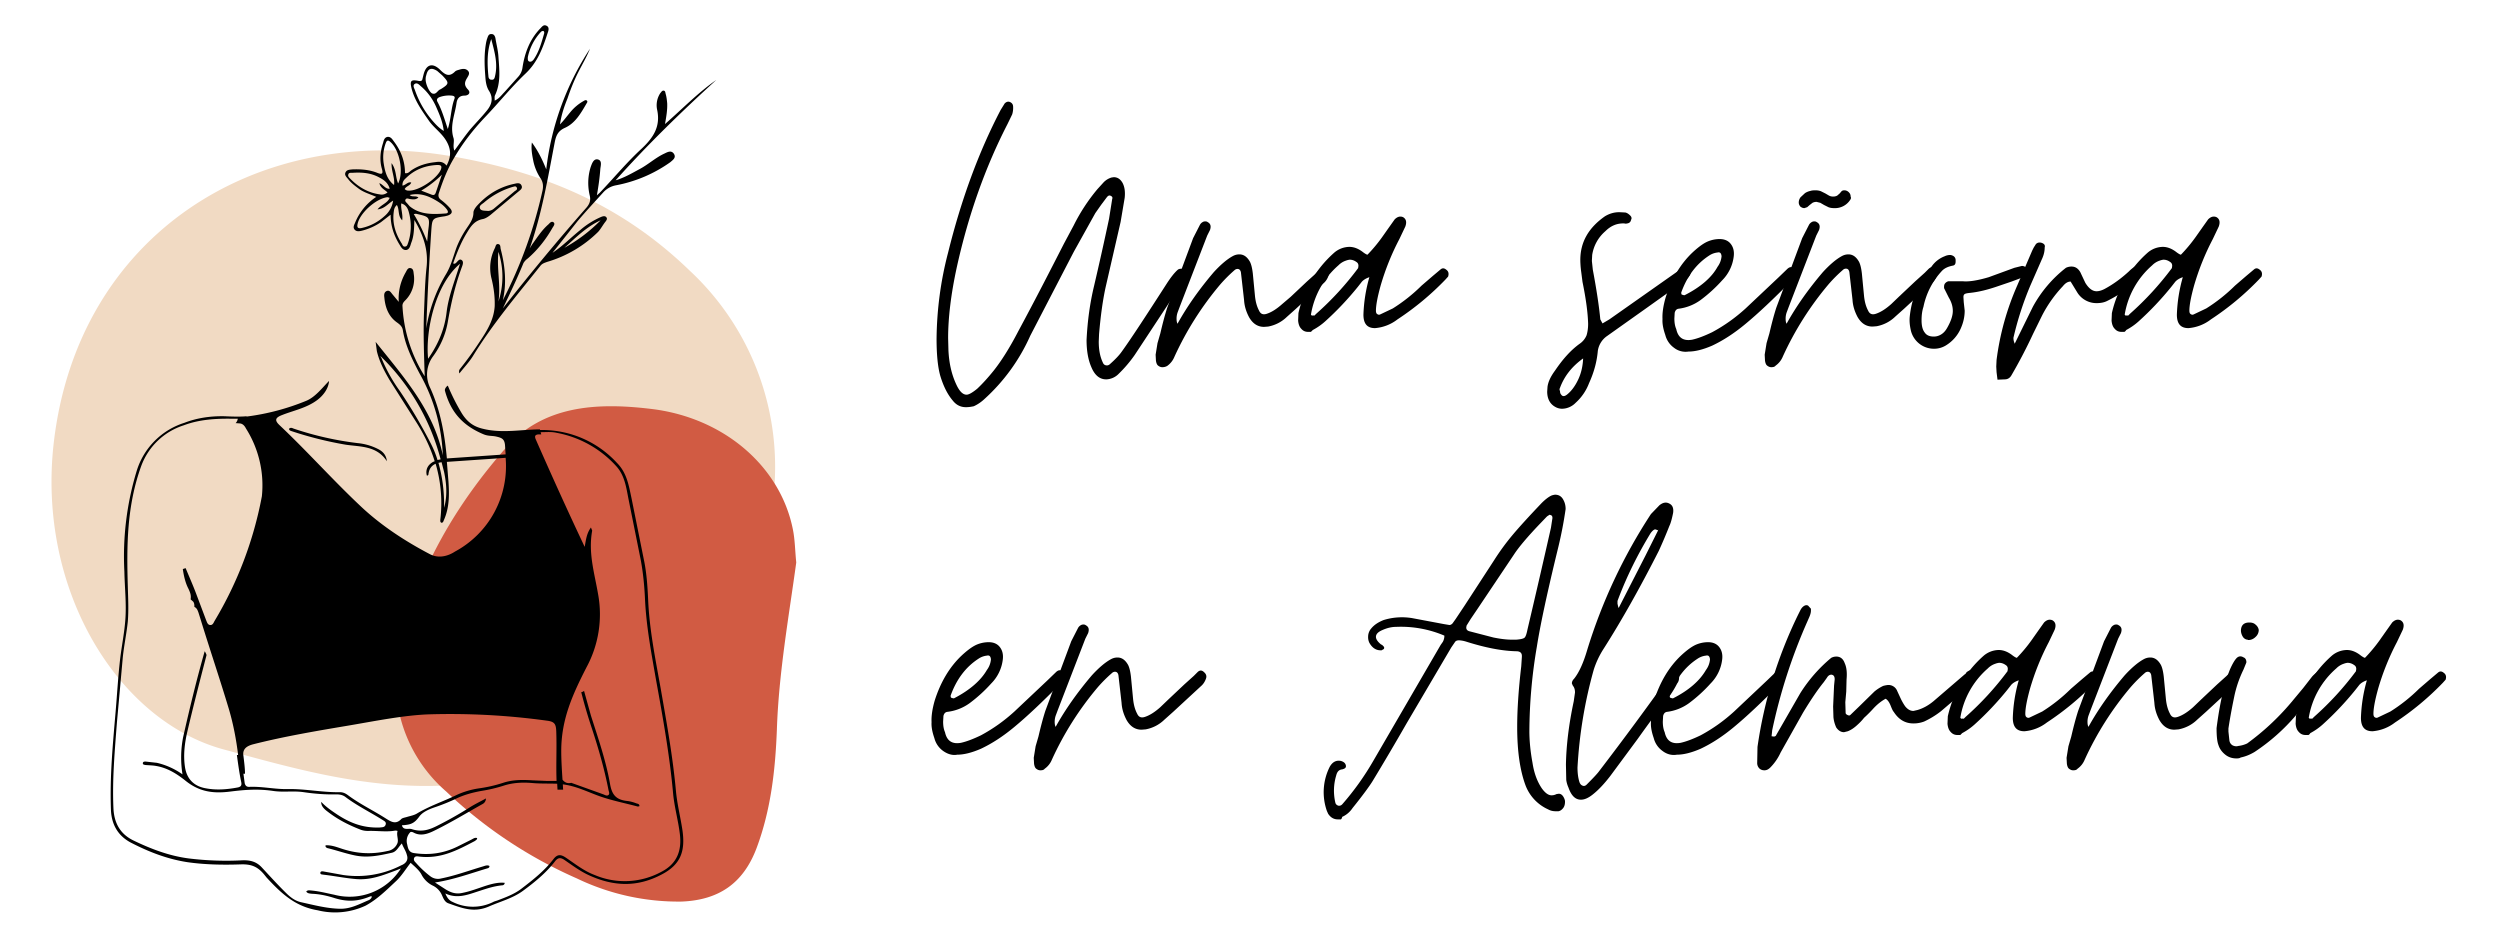 <svg xmlns="http://www.w3.org/2000/svg" viewBox="0 0 800 300"><path fill="#F1DAC3" d="M143.8 251.3c-26.4 1.5-49.7-5.4-72.3-11.5-33.8-9.2-59.7-51.1-54.3-98.1C24.9 75 82.3 39.3 144.5 50c28.9 5 54.1 15.2 76.2 36.6a85.7 85.7 0 0113.6 109.3 136 136 0 01-35.9 38.6c-17 12.2-35.5 19.6-54.6 16.8"/><path fill="#D15B43" d="M254.8 180c-2.4 17.5-5.6 35.4-6.2 53.5-.5 12.9-1.9 25.6-6.5 37.9-4.3 11.4-12.2 16.6-23.9 17.1a75 75 0 01-33.6-7.4 146 146 0 01-41.8-27.8 46.7 46.7 0 01-14.4-48c5.6-23.6 17.7-44 33.4-61.9 12-13.7 29.2-14.6 46.1-12.6 23.4 2.6 41.7 18.2 45.8 38.5.7 3.4.7 6.8 1.1 10.7"/><path d="M92.5 137.2c0 .5.4.6.6.7a118 118 0 0017.5 4.4c4.7.7 10 .3 13.2 5.3-.2-2-1.3-3.2-3-4-2-1-4.2-1.6-6.3-1.8a102 102 0 01-20.4-4.6c-.4-.1-1-.6-1.6 0M184.9 23.4c1.3-2.6 2.8-5.1 3.9-7.8a88.7 88.7 0 00-14 38.6c-1.2-3-2.6-5.9-4.6-8.6-.3 2.1.1 4.1.5 6.1a16 16 0 002.3 5.4c.8 1.2.9 2.5.6 3.9a144.3 144.3 0 01-12.7 35.1c1.3-5.6.7-11.1-.7-16.5-.1-.6 0-1.4-.8-1.5-.7-.1-.8.7-1 1.2a14.2 14.2 0 00-1.1 9.9c.7 2.9 1.1 5.8 1 8.8-.3 4.6-2.7 8.2-5.1 11.8a108 108 0 01-5.8 8c-.3.4-.7.7-.4 1.7 1.5-1.9 3.1-3.6 4.3-5.5 6.3-10.3 14.1-19.5 21.6-28.9.6-.8 1.4-1 2.2-1.3a38.6 38.6 0 0016.3-9.6c.9-1 1.5-2.2 2.3-3.2.3-.4.8-1 .3-1.5-.4-.5-1.1-.3-1.6-.1a26 26 0 00-6.7 4.2c-2.9 2.3-5.5 5-8.6 7.1l-.3.2 8-10.1c2.7-3.2 5.5-6.2 8.3-9.3a7.2 7.2 0 014-2.2 44.1 44.1 0 0017.4-7.4c.8-.7 1.9-1.4 1.2-2.6-.8-1.3-2-.7-3-.2-2.9 1.3-5.3 3.6-8.2 5.1-2.4 1.3-4.8 2.7-7.5 3.5 10.1-11.3 21-21.9 32.2-32.1-5.9 4.1-10.9 9.3-16.4 14.1.4-2.3.8-4.5.7-6.7-.1-1-.2-2-.5-3-.1-.4-.1-1-.7-1-.5 0-.7.5-1 .8a7 7 0 00-1 5.4c1.1 5.3-1.2 8.8-4.9 12.3-4.8 4.4-9 9.5-13.5 14.2l-.9.8c.5-2.8.9-5.6 1.1-8.4.1-1.1.7-2.8-.9-3.1-1.3-.2-1.8 1.4-2.2 2.5-.9 2.9-1 6-.3 9 .4 1.6 0 2.7-1 3.9a752 752 0 00-26.8 32.3c2.3-4.8 4.6-9.6 6.6-14.5a5 5 0 011.4-1.5c3.2-2.8 5.8-6.1 7.9-9.8.3-.5.9-1.2.4-1.7-.7-.6-1.3.2-1.7.6-2.1 1.8-3.6 4.2-5.2 6.4l-.8 1.3c3.9-11.1 5.8-22.5 8-33.9.4-2.1 1-3.7 3.3-4.7 3.3-1.5 5.1-4.7 6.9-7.8.2-.3.4-.6.1-.9-.3-.3-.7-.1-1 .1a15 15 0 00-4.3 3.6c-1.1 1.3-2.1 2.7-3.3 3.9.4-2.9 1.3-5.6 2.4-8.3.9-2.7 2-5.5 3.3-8.1m7.3 47.1a50 50 0 01-11.6 8.8c3.6-3.2 7-6.7 11.6-8.8m-32.7 26c.8-5.3-.6-10.6 0-15.9a25.4 25.4 0 010 15.9"/><path d="M216.3 253.1c-1-11-3-22-4.9-32.9-1.7-9.5-3.6-18.8-4-28.4-.2-4.3-.5-8.7-1.4-12.9l-3.9-19.4c-.9-4.2-1.5-8.2-4.7-11.4a32.5 32.5 0 00-24.1-10.5h-.5v-.2h-.4c-6 .1-11.9 1.3-17.9-.2-3-.7-5-2.2-6.7-4.9a67.4 67.4 0 01-4.5-8.9c-.5.3-1.1 1.1-.9 1.7 1.9 7 5.9 11.2 12.4 13.9 1.5.6 2.7.4 4 .7 1.7.4 2.6.7 2.8 2.7l.2 3-18.8 1.3c-.7-7.7-2-15.2-5.3-22.5a9.7 9.7 0 01.9-10.2c2.4-3.3 4-7 4.7-11 1-5.8 2.3-11.5 4.3-17 .3-.9 1-2.2.1-2.8-.9-.6-1.4.9-2.2 1.2l-.5-.1c1.2-3.4 2.5-6.7 4.4-9.8 1.2-2 2.4-3.9 5.1-4.4 1-.2 2.1-1 2.9-1.7l8.5-7.1c.6-.5 1.4-1 1-1.9-.4-1-1.4-.8-2.2-.6-4.9 1-8.9 3.5-12.2 7.2-.5.6-1 1.4-1 2 0 2.1-1.2 3.6-2.2 5.1a32.3 32.3 0 00-3.1 5.8c-1.1 2.9-1.8 6-3.4 8.7a48.7 48.7 0 00-6.4 17.5A1084.6 1084.6 0 01138 74c.3-4.2.3-4.2 4.4-4.8l.8-.2c1.5-.5 1.8-1.3.7-2.5-.8-.9-1.7-1.7-2.6-2.4-1-.7-1.2-1.4-.8-2.5 1.2-3.7 2.6-7.3 4.6-10.7 2.8-4.9 6.3-9.4 10.2-13.5 4.3-4.5 8.2-9.4 12.7-13.7 4.1-3.8 5.7-8.4 7.3-13.3.3-.8.5-1.8-.5-2.2-.9-.4-1.4.4-1.9.9-3.4 3.5-5 7.9-5.7 12.5a5.3 5.3 0 01-1.4 3l-4.4 4.9c-.9.9-1.6 2-3.1 2.7 0-.8-.1-1.3.1-1.7 1.9-4 1.4-8.1 1.1-12.3-.1-1.9-.6-3.8-.9-5.6-.1-.8-.4-1.7-1.3-1.7-1.1-.1-1.2 1-1.5 1.7l-.2.8c-.7 3.6-.6 7.3-.3 11 .1 1.6.3 3.3 1.2 4.7 1.5 2.4.8 4.5-.8 6.4-1.7 2.1-3.6 4-5.3 6-1.7 2.1-3.3 4.4-5 6.7-.6-1.5.1-2.9-.3-4.1-1.2-3.9.5-7.5 1-11.2.2-1.3.9-2.3 2.5-2.3 1.3 0 2.2-.9 1.1-2-1.3-1.4-1-2.4-.2-3.7.4-.7 1-1.5.2-2.3-.7-.7-1.6-.6-2.4-.4-.6.2-1.3.3-1.7.7-1.8 1.8-3.1 1.1-4.7-.5-2.5-2.5-4.6-1.8-5.4 1.6l-.3 1.2c-.1.7-.5.8-1.2.7-2.5-.5-2.9-.1-2.3 2.4 1 3.9 3.3 7.1 5.6 10.4 1.7 2.4 4.3 4 5.8 6.9 1.4 2.7 1.1 4.9-.2 7.4-1.1-1.4-2.4-1.3-3.7-1.1-2.8.3-5.4 1.1-7.7 2.7-.5.4-1 1-1.9.8 0-3.8-1.3-7.2-3.6-10.2-.5-.7-1-1.5-2-1.4-1 .2-1.2 1.1-1.4 1.9-.9 2.7-1.2 5.5-.4 8.3.5 1.7 0 1.9-1.5 1.3-2.5-1-5.2-1.2-7.9-1.1-.9.1-1.8.1-2.2.9-.5.9.3 1.6.8 2.2.9 1.2 2.1 2.1 3.3 3 1.7 1.3 3.7 1.8 5.7 2.7a18.1 18.1 0 00-6.7 8.1c-.3.8-.9 1.6-.2 2.4.6.7 1.6.5 2.4.3a19 19 0 006-2.7l3.1-2.4c0 3.7 1.1 6.7 2.8 9.5.5.8 1 1.9 2.2 1.8 1.1-.2 1.3-1.4 1.6-2.3.9-2.2.9-4.6 1-7.3 2.9 4.9 4.5 9.6 3.9 15.1-.5 4.6-.6 9.3-.8 14-.3 7 0 14 .2 20.9a46.6 46.6 0 01-7.1-22.3c-.1-.9.3-1.4.9-2a9.7 9.7 0 002.7-8.4c-.1-.8-.1-1.7-1-1.9-.9-.2-1.2.7-1.6 1.4a16.6 16.6 0 00-2.2 9.4l-2-2.4c-.5-.6-.9-1.4-1.8-1.1-1 .4-.9 1.4-.8 2.2.3 3.2 1.4 6.1 4.2 8 .8.6 1.5 1.2 1.7 2.3.8 5 3 9.4 5.3 13.8a57.5 57.5 0 017.5 26.3c-3-14.4-12.4-24.9-21.5-36.3l.4 3c.8 3.3 2.3 6.2 4 9.1l8.3 13.1c2.7 4.2 4.8 8.5 6.2 13l-.5.2c-1.8 1-2.5 2.6-2 4.4.3 0 .5-.2.5-.4.2-1.8 1-2.8 2.3-3.4a44.5 44.5 0 011.5 17.9c0 .4-.1.9.5 1 .5-.2.5-.6.7-1 1.7-3.9 1.7-8 1.4-12.3l-.5-6.2 14.6-1 4.2-.3a31 31 0 01-16.2 30c-2.3 1.5-5.3 2.3-8.1.8-8-4.2-15.8-9.3-22.4-15.6-8.8-8.3-16.8-17.3-25.6-25.6-1.6-1.5-1.6-2.4.8-3.3 3.5-1.4 7.7-2.2 11.1-4.7 1.9-1.4 3.7-3.6 3.9-6.2-2.2 2.2-4.4 5.2-7.4 6.4a75.1 75.1 0 01-19 5v-.1c-2.3.2-4.7.1-7 0-4.4-.1-8.8.5-12.9 2.1a23.3 23.3 0 00-15.2 15.2 93.7 93.7 0 00-4 32.4c.1 5.2.7 10.3.3 15.5-.3 4-1.1 8-1.6 12-.7 5.8-1 11.5-1.5 17.3-.9 10.5-1.9 20.9-1.5 31.5.2 4.6 2.2 8.2 6.3 10.4 5.8 3 11.7 5.3 18.2 6.3 5.6.8 11.4.9 17.1.7 3.3-.1 5.3.7 7.4 3.2l.8 1c4.8 5.2 9.2 9.3 16.4 10.5a23 23 0 0015.3-1.5c3.7-2 6.7-5 9.8-7.9 1.7-1.6 3.1-3.9 4.6-5.8 1.2 1.1 2.8 2.4 3.5 3.8a8 8 0 003.6 3.5 6 6 0 012.9 3c.5 1.1.9 2.3 2.2 2.7 4.5 1.6 8.1 3 12.8 1 3.6-1.6 7.6-2.6 10.9-5 3.8-2.8 7.5-5.8 10.4-9.6.9-1.1 1.7-1.1 2.8-.4 2.5 1.7 5 3.6 7.8 4.9 8 3.7 15.6 4 23.5-.2 6.1-3.2 7.5-7.5 6.6-14-.6-4.1-1.7-8.4-2.1-12.7M154.9 64.8a25 25 0 019.2-5c.5-.1 1-.4 1.3.3.2.5-.2.8-.6 1l-6.8 5.7c-.6.5-1.4.7-1.8.7-1.2-.1-2.3 0-2.6-.8-.4-.9.7-1.4 1.3-1.9m-7.7 19.6c-1.7 5.6-3.7 10.4-4.3 15.6-.6 5.1-2.5 9.7-5.3 13.9l-.6.9c-.9-8.5 2.1-23.6 10.2-30.4m25.9-74.2c.2-.2.5-.3.7-.3.4.1.4.6.3.9-.8 2.8-1.6 5.7-3.3 8.2-.3.4-.8.9-1.4.7-.6-.2-.5-.8-.5-1.4a17 17 0 014.2-8.1m-16.8 14.2c-.4-4-.5-8 .9-11.9 1 3.9 2.2 7.8 1.2 11.9-.1.5-.3 1.2-1 1.1-.8.1-1.1-.6-1.1-1.1m-19.9-.3c.5-2.2 1.6-2.6 3.5-1.4l1.6 1.4c2.3 2.4 2.3 2.7-.4 4.4l-.2.1c-.9.3-1.3 1.8-2.6 1.3-.9-.4-2.1-2.9-2.1-4.5 0-.2 0-.8.2-1.3m2.5 15.1a30 30 0 01-6.1-10.3c-.2-.6-.9-1.6 0-2.1.8-.4 1.4.4 2 .9 2.2 1.9 3.8 4.2 4.9 6.8 1 2.3 2 4.6 2.3 7.4-1.3-.8-2.2-1.7-3.1-2.7m4.4 2.1c-1.1-3.3-1.9-6.1-3.3-8.7-.4-.7-.1-1.2.6-1.5a9 9 0 014-.5c.7.1 1.1.3.8 1.1-1.1 2.9-1 6.1-2.1 9.6m-3.8 20.2c-.3.9-.7 1.1-1.6.7l-3.1-1.2a34 34 0 006.6-5.1l-1.9 5.6m-9.6-4.5c2.7-2.7 6.1-4 9.9-4.2.9 0 1.8 0 1.3 1.4-1.2 3-7.2 7-10.4 6.8-.4 0-.8-.1-1.2-.5.5-1 1.7-1 2.1-2.1-1.1-.3-1.7.8-2.8 1-.1-1.1.4-1.8 1.1-2.4m-6.5-11.1c.3-.8.6-1.3 1.5-.5 2.9 2.5 4.4 9.6 2.5 13.3-.9-2.1-.5-4.3-2.1-6.5-.1 2.6 1.1 4.6.8 7-2.3-1.8-2.9-4.3-3.3-6.8a13 13 0 01.6-6.5m-11.3 11.3c-.4-.4-.9-.8-.6-1.5.2-.5.9-.4 1.3-.4 2.9-.2 5.8 0 8.4 1.4 1.6.8 3 1.8 3.5 3.7-1.4.1-1.9-1.2-3.3-1.8.4 1.7 1.8 2.1 2.6 3-.8.6-1.6.8-2.5.6-3.6-.5-6.8-2.3-9.4-5m10.9 12c-2 1.8-4.4 3.1-7 3.7-.8.2-1.9.4-1.6-1.1.6-3.5 5.9-8.3 9.6-8.7l.7.2c-.7 1.7-2.6 2.1-3.9 3.7 2.3-.2 3.3-1.8 5-2.8a8 8 0 01-2.8 5m7.6 8.5c-.2.5-.3 1.2-1 1.2-.6.1-.8-.5-1-.9-2-3.1-3.1-6.5-2.6-10.2.1-.8.2-1.5 1-2.2.9 1.5.2 3.4 1.7 4.9.3-1.9-.5-3.6-.3-5.4 1.5.4 2.1 1.6 2.4 2.7.9 3.2.9 6.6-.2 9.9m.5-11.7l-.7-.8c-.3-.4-1-.8-.6-1.4.3-.5.9-.2 1.4-.1.9.1 1.8.3 2.7-.5-.9-.7-2 0-2.8-.8 3-.7 5.5.1 8 1.5 1.4.8 2.8 1.7 3.8 3 .4.5.8 1.3-.2 1.4-4.1.3-8.2.5-11.6-2.3m1.3 2.5l.7-.1c4.5 1 4.5 1 3.9 5.6l-.3 3.3c-1.3-3.3-2.6-6-4.3-8.8m5.6 73.7a161 161 0 00-10-17 52.3 52.3 0 01-5.8-10.3c-.1-.4-.5-.7-.4-.9a70.9 70.9 0 0119.2 33l-1 .2c-.5-1.7-1.2-3.4-2-5m4.1 20.3c.1-5-.5-9.8-1.8-14.4l1-.2.8 3.1c.8 3.8 1.1 7.7 0 11.5M112 232.1c8.2-1.4 17.2-3.2 25-3.5a226 226 0 0137.9 2c2.6.3 3 1.1 3.1 3.4.2 5.3-.1 10.6.1 15.9H175l-4.7-.2c-3.2-.2-6.3-.2-9.3.8a45 45 0 01-7.9 1.8 26 26 0 00-7 2.1c-4.3 2.1-8.7 3.5-12.8 6-.9.5-2 .7-3 1-.6.2-1.5.3-1.9.7-1.7 1.8-3.2.9-4.8-.1-4.2-2.7-8.3-4.6-12.2-7.5-.8-.6-1.6-1-2.6-1-5.6.1-11.1-1.1-16.7-1-4.2.1-8.2-.9-12.4-.7-.8 0-1.2-.4-1.4-1.2l-.4-3h.5c0-1.8-.3-4-.5-5.7-.4-2.3 1.2-3.2 3-3.7 10.2-2.6 21-4.4 31.1-6.1m16.4 44.8a30.8 30.8 0 01-18.6 3.1l-6.1-1.1c-.5-.1-1.1-.2-1.2.4 0 .6.6.5 1 .6 3.5.4 6.9 1.1 10.4 1.4 4.7.4 8.6-1.2 12.9-2.8l1.5-.6a19.4 19.4 0 01-21.4 8.4c-2.9-.6-5.1-1.2-8-1.4-.3 0-.7.1-.9.4.4.6 1 .6 1.7.7 2.6.1 4.9.6 7.4 1.4 3.9 1.2 7.2 1.1 11-.4.3-.1.6-.3.9-.1-.1.5-.5.9-.9 1.1-3.1 1.3-5.9 2.9-9.4 2.8-4.2-.1-8.3-1.2-12.4-2.1-1.7-.4-3-1.3-4.3-2.5-2.9-2.8-5.5-5.7-8.3-8.7-1.7-1.8-3.7-2.3-6.2-2.2-5.6.3-11.4.1-17.1-.6-6.2-.8-12-3-17.6-5.7-4.4-2.1-6.3-5.7-6.5-10.4-.4-9.1.4-18.1 1.1-27.2l1.9-21.1c.4-3.8 1.2-7.6 1.6-11.4.3-3.8.1-7.4 0-11.2-.4-13.3-.3-25.9 4.3-38.6a21.4 21.4 0 0113.6-13c5-1.9 10.4-2.2 15.7-2.1h1.6c-.1.5-.3 1-.7 1.4l1.4.1c.9.1 1.5.8 1.9 1.6a34 34 0 015.1 21.7 120.8 120.8 0 01-15.2 40c-.3.6-.6 1.3-1.4 1.2-.8-.1-1-1-1.3-1.7l-2.9-7.7c-1.1-3-2.4-5.9-3.6-8.8l-.9.3c.3 2.1.8 4.4 1.8 6.3.6 1.3.9 2.1.7 3.4l.8.7c.4.5.4 1.1.4 1.7.8.4 1 1 1.3 1.8l.6 1.9c3 9.8 6.3 19.5 9.2 29.2 1.4 4.8 2.3 9.6 2.9 14.5h-.4c.4 2.9.8 5.9 1.4 8.7.2 1-.1 1.5-1.2 1.7-3.2.6-6.6.9-9.9.3-3.9-.6-6.3-2.9-6.9-6.8-.6-3.9-.1-7.8.8-11.6 1.9-8.1 4-16.2 6.1-24.3a8 8 0 00-.4-.9l-.2-.3c-2.6 9.1-4.8 18.2-6.9 27.5a34 34 0 00-.2 11.9 23.3 23.3 0 00-8.2-3.7l-3.6-.4c-.4 0-.8 0-.9.5 0 .5.4.5.8.6 1.1.1 2.3.1 3.4.3 3.6.6 6.5 2.4 9.3 4.6 4.5 3.7 9 4.3 14.5 3.6 4.8-.6 8.9-.9 13.7-.2 3.3.5 6.4-.1 9.8.4 3.4.5 7 .8 10.5.7 1 0 2 .2 2.8.8 3.7 2.8 7.8 4.8 11.8 7.3.6.4 1.4.7 1.1 1.6-.3.9-1.1.8-1.9.9-5.6.2-9.9-1.6-14.4-4.7-1.5-1-3.1-2.2-4.3-3.5-.1 1.2.8 2.1 1.5 2.7 3.5 2.8 7 4.6 11.1 6.2.8.3 1.6.4 2.4.4 2.9-.1 5.8.4 8.6-.1.3 0 .9 0 .8.2-.4 1.4.5 2.8-.1 4a4 4 0 01-3 2.3c-5.3 1.2-10.1.9-15.3-.9-1.5-.5-3-1-4.6-.9-.2.5.3.8.6.9 2.9.7 5.7 1.7 8.6 2.3 4.1.9 7.9.1 11.9-.8 1.6-.3 2.2-1.9 3.3-3 .4 1.2 1.3 2.4 1.6 3.7.6 1.7-.5 2.8-1.8 3.3m83.2 2.1a24.5 24.5 0 01-21.3 1c-3.5-1.3-6.3-3.6-9.3-5.6-1.5-1-2.6-1.1-3.8.4-3 3.9-6.7 6.8-10.5 9.7-2.3 1.7-4.8 2.6-7.4 3.6-.5.2-1.1.3-1.6.6a14.6 14.6 0 01-12.9-.1c-1.2-.5-1.8-1.5-2.3-2.7 3.6 1.7 6.7.6 10.3-.6 2.8-.9 5-1.7 7.9-2 .4 0 .8-.3.8-.8-2-.2-4 .3-5.9.9-2.5.8-5 1.8-7.5 2.3-2.1.5-3.7 0-5.5-1.1l-3.4-2.2c5.9-.9 11.3-2.9 17-4.6.2-.1.5-.3.4-.7-.7-.4-1.5 0-2.2.2-4.4 1.3-8.7 2.9-13.2 3.8a4 4 0 01-3.5-.7 31.2 31.2 0 01-4.6-4.3c-.4-.4-.8-.8-.6-1.5.3-.7 1-.6 1.6-.5 6.9.8 12-1.9 17.9-5l.6-.5.1-.4c-.7-.3-1.3.2-1.9.5l-4.4 2.2c-4.5 2.2-9 2.8-13.8 2.1-1.7-.2-2-1.3-2.3-2.8a4 4 0 01.9-3.8c.2-.3.7-.2 1.1 0 2.3 1.3 4.7.4 6.7-.6 5.5-2.7 10.2-5.6 15.4-8.5a2 2 0 001.1-1.8c-1.8 1-3.7 1.9-5.4 3a120 120 0 01-9.9 5.6c-2.7 1.4-5.2 2.3-8.5 1.2-1.1-.3-2.6.5-3.1-1.2 2.6-.2 3.8-.4 5.5-2.7 1.1-1.6 3.3-2.5 5.4-3.2a61 61 0 006.6-2.7c2.5-1.2 5.2-1.9 7.9-2.4a47 47 0 007.2-1.7c3.1-1 6.3-1.1 9.5-.8 2.6.2 5.1.1 7.6.2l.1 1.9h1.8l-.1-1.7c4.2.5 7.9 2.4 11.8 3.8 4 1.4 8.1 2.2 12.2 3.3l.5-.1c.1-.7-.5-.8-.9-.9-1-.4-2.1-.7-3.1-.8-3.5-.4-4.8-2-5.4-5.5-1.3-7.4-3.8-14.6-6.1-21.8l-2.2-7.9-.5.3-.4.1c1 4 2.2 8 3.5 11.9 2.1 6.4 3.9 12.7 5.2 19.3.1.6.5 1.3 0 1.7s-1.1 0-1.6-.2l-10.3-3.7c-1.2.3-2.1-.1-2.8-1-.2-3.1-.4-6.2-.4-9.2 0-10.1 3.6-18 8.1-26.8a35.6 35.6 0 003.7-23.3c-1.2-7-3.2-13.2-1.9-20.4l-.4-1c-1.4 1.9-1.6 4-2 6.2-5.4-11.4-10.6-22.9-15.7-34.5-.4-1-.1-1.4.9-1.5h.9l-.2-.7c1.7 0 3.4-.2 5.1.2a34.1 34.1 0 0119.3 10.9c2.5 2.9 3 6.6 3.7 10.2L205 179c.8 4.2 1.2 8.5 1.4 12.7.4 8.7 2 17.1 3.5 25.7 2.2 12.1 4.4 24.3 5.5 36.6.4 4.2 1.6 8.5 2.1 12.5.8 5.6-.8 9.9-5.9 12.5"/><g><path d="M309.1 130.3c-1.7 0-3.1-.7-4.2-2.1-1.7-2-3-4.6-4-7.9-.8-2.8-1.2-6.8-1.2-11.9.1-9.3 1.3-18.5 3.7-27.6 4.2-17 9.8-32.2 16.8-45.6l1.3-2.1c.6-.6 1.2-.7 1.8-.4.6.3.9.8.9 1.5a7 7 0 01-.3 2.4l-1.5 3.1c-7.1 13.8-12.5 29-16.2 45.7-1.9 8.7-2.8 16.3-2.8 22.8l.1 3.9c.2 4.1 1 7.7 2.5 10.9 1 2.2 2.1 3.3 3.3 3.3.7 0 1.8-.6 3.4-1.9 1.8-1.7 3.5-3.6 5.2-5.7 2.4-3 5.1-7.2 8-12.8 5.5-10.2 10.3-19.6 14.6-28l3.1-5.8a58.9 58.9 0 017.6-11.6l2-2.2c.7-.7 1.5-1.2 2.5-1.5l.7-.1c1.2 0 2.1.6 2.8 1.8.7 1.3.9 2.9.7 4.8l-1.3 7.7-4.8 20.9c-.9 4.1-1.6 9.1-2.1 15l-.1 2.4c0 2.6.4 4.8 1.3 6.7.2.5.5.8 1 .9.4.1.9 0 1.3-.4 1.8-1.6 3-2.9 3.7-3.9 2.9-4 7.6-11.2 14.3-21.6 1.4-2.2 2.6-3.7 3.6-4.6.3-.3.7-.4 1.2-.4.6 0 1 .2 1.3.6.7.6.8 1.3.3 2.1l-4.9 7.3-11.6 17.6a41.5 41.5 0 01-5.1 6 5.8 5.8 0 01-4 1.8c-2.1 0-3.7-1.3-4.8-4-1-2.3-1.5-5.2-1.5-8.6.3-6.2 1.1-11.9 2.4-17.3a1070 1070 0 004.8-21.5l1-6.3c.2-.5 0-.8-.4-1-.5-.3-.9-.1-1.3.4l-1.8 2.4-1.9 2.7-6.9 12.4-13.9 26.8a60.5 60.5 0 01-14.8 20.4c-1.1 1-2.2 1.7-3.3 2.2-.5.1-1.4.3-2.5.3z"/><path d="M371.9 117.5c-.5 0-.9-.2-1.3-.5s-.6-.9-.7-1.6l-.1-1.9.6-3.7.9-3.1c.7-3 1.4-5.7 2.2-8.2l8.3-22.3 2.2-4.3c.3-.5.7-.8 1.2-1 .5-.1.9-.1 1.3.2.9.5 1.1 1.3.7 2.5l-.9 1.8-8.8 22.8-.6 1.6a6 6 0 00-.4 2.2c0 .7.1 1.2.3 1.6 3.1-5.6 7-11.1 11.6-16.5 2.2-2.4 4.2-4.1 6-5.1.7-.4 1.4-.6 2.2-.6 1.4 0 2.5.8 3.4 2.4.4.8.7 2 .9 3.7l.7 7.3c.2 1.8.6 3.3 1.3 4.6.5 1.1 1.3 1.4 2.5 1 1.5-.5 3.1-1.5 4.9-3.1L413 95l5.2-4.9 3-2.7 1.2-1.2c.7-.7 1.4-.7 2.1 0 .7.6.9 1.3.6 2.1-.3.8-.7 1.5-1.3 2.1l-9.2 8.5-2.8 2.5a11.6 11.6 0 01-6 3.1l-1.3.1c-2 0-3.6-1-4.8-3.1-1-1.9-1.5-3.7-1.6-5.5l-1-8.8c-.1-.6-.4-1-.8-1.1s-.9 0-1.3.4a46.5 46.5 0 00-4.5 4.5 100.4 100.4 0 00-14.7 23.2 6.6 6.6 0 01-2.3 2.9 3 3 0 01-1.6.4z"/><path d="M419.5 106.2h-.9c-.9 0-1.6-.3-2.2-1-.6-.6-.9-1.5-1-2.6l.1-2.4a36.6 36.6 0 0111.4-19.3 7.6 7.6 0 014.9-1.9c1.5 0 3 .6 4.5 1.8.7.5 1.1.7 1.3.7a49.1 49.1 0 004.6-5.5l1.9-2.7 2.2-3.1c.9-.9 1.8-1.1 2.7-.7 1 .6 1.2 1.6.7 3l-1.9 4a80 80 0 00-6 14.9c-1 3.6-1.5 6.3-1.5 8 0 .5.1.9.4 1.1.3.2.6.3 1 .1l4-1.9a53.3 53.3 0 009.2-7.3l3.6-3.1 2.5-2.1c.6-.5 1.2-.4 1.8.1.7.5.9 1.2.6 2.2l-.9 1a89.3 89.3 0 01-15.3 12.7 13.5 13.5 0 01-7.2 2.8c-2.5 0-3.7-1.4-3.7-4.3a48.9 48.9 0 011.9-12c-1.2.4-2.1 1-2.6 1.7l-1.1 1.4a96.9 96.9 0 01-10.4 11 19.7 19.7 0 01-4 2.8l-.6.6zm1.1-5.2l.6-.6a95.9 95.9 0 0013.4-14.6l.1-.7c0-.6-.2-1-.7-1.3-.7-.5-1.4-.7-2.1-.7a5 5 0 00-1.2.3 6 6 0 00-2.4 1.5 26.6 26.6 0 00-8.8 15.8l.3.3c.6-.1.8 0 .8 0zM495.1 125.3l.1-1.5c.2-1.6 1-3.3 2.4-5.2 2.5-3.7 5.1-6.6 7.9-8.6a6.1 6.1 0 002.2-2.7c.3-1 .5-2.2.5-3.7-.1-3.6-.7-8-1.8-13.4l-.4-3.1a30 30 0 01-.3-3.9c0-5.7 2.6-10.3 7.9-14 1.5-.9 3-1.3 4.6-1.3l1.9.1c.5.1 1 .4 1.6 1 .3.3.4.6.4.9l-.3.9c-.2.3-.4.5-.7.6-.6.2-1 .2-1.3.1-2.3-.1-4.3.7-6.1 2.5a12.5 12.5 0 00-4.2 7.6l-.1 1.9.3 2.8c1.2 6.4 2 11.7 2.4 15.9l.7 1.3 2.2-1.3L536.6 87l1.9-1.2c.6-.4 1.2-.3 1.8.3.4.3.6.6.7 1 0 .4-.1.8-.4 1.2-.5.8-1.3 1.5-2.4 2.2l-11.5 8.2-12.4 8.8a7 7 0 00-3 4.8c-.3 3.4-1.2 6.8-2.8 10.3a16.2 16.2 0 01-4.3 6.3 6.2 6.2 0 01-4.3 1.9c-.8 0-1.6-.2-2.4-.7-1.5-.9-2.4-2.5-2.4-4.8zm6.3 1c1.4-1.1 2.6-2.7 3.6-4.8 1-2.1 1.5-4.4 1.6-6.8-3.5 2.5-6 5.6-7.4 9.4-.2.4-.2.7 0 1 0 .5.1.9.4 1.2.4.6 1 .6 1.8 0z"/><path d="M535.7 111.3a7.2 7.2 0 01-2.8-4.1c-.7-2-1-3.7-.9-5.1-.1-1.8.2-4.1 1-6.9 1.9-6 4.8-10.8 8.6-14.4 1.5-1.4 2.9-2.5 4.2-3.2a9.7 9.7 0 014.5-1.1c1.5 0 2.7.5 3.5 1.5.8 1 1.2 2.3 1 4a13 13 0 01-3.7 7.7 47 47 0 01-6.9 6.3 15.2 15.2 0 01-7.1 2.8c-.6.1-1 .5-1.2 1.3l-.1 1.8c0 1.4.2 2.5.6 3.4.6 2.8 2.3 3.9 5.1 3.4 1.8-.4 3.9-1.2 6.4-2.4 3.9-2.1 7.4-4.6 10.7-7.6l10.6-10L572 86c.8-.7 1.5-.7 2.2 0 .7.7.8 1.4.4 2.2l-1.2 1.5c-6 6.1-10.9 10.7-14.9 14-3.5 2.9-7 5.2-10.6 6.9-3 1.3-5.5 1.9-7.6 1.9a6 6 0 01-4.6-1.2zm13.9-25.9a6.6 6.6 0 001.3-3.4c-.1-1-.5-1.4-1.3-1.2a6 6 0 00-2.7 1c-4 2.6-7 6.5-8.9 11.8 0 .5.1.7.3.7.5.2.8.2.9.1 5.1-2.6 8.6-5.7 10.4-9z"/><path d="M566.8 117.5c-.5 0-.9-.2-1.3-.5s-.6-.9-.7-1.6l-.1-1.9.6-3.7.9-3.1c.7-3 1.4-5.7 2.2-8.2l8.3-22.3 2.2-4.3c.3-.5.7-.8 1.2-1 .5-.1.9-.1 1.3.2.9.5 1.1 1.3.7 2.5l-.9 1.8-8.8 22.8-.6 1.6a6 6 0 00-.4 2.2c0 .7.1 1.2.3 1.6 3.1-5.6 7-11.1 11.6-16.5 2.2-2.4 4.2-4.1 6-5.1.7-.4 1.4-.6 2.2-.6 1.4 0 2.5.8 3.4 2.4.4.8.7 2 .9 3.7l.7 7.3c.2 1.8.6 3.3 1.3 4.6.5 1.1 1.3 1.4 2.5 1 1.5-.5 3.1-1.5 4.9-3.1l2.5-2.4 5.2-4.9 3-2.7 1.2-1.2c.7-.7 1.4-.7 2.1 0 .7.6.9 1.3.6 2.1-.3.8-.7 1.5-1.3 2.1l-9.2 8.5-2.8 2.5a11.6 11.6 0 01-6 3.1l-1.3.1c-2 0-3.6-1-4.8-3.1-1-1.9-1.5-3.7-1.6-5.5l-1-8.8c-.1-.6-.4-1-.8-1.1s-.9 0-1.3.4a46.5 46.5 0 00-4.5 4.5 100.4 100.4 0 00-14.7 23.2 6.6 6.6 0 01-2.3 2.9c-.3.4-.8.5-1.4.5z"/><path d="M618.9 111.6a7.6 7.6 0 01-7.5-6.2c-.3-1.4-.4-2.7-.3-3.9.6-6.2 2.9-11.6 7-16.2a9 9 0 014.2-3.3 4 4 0 011.9-.4c1 .2 1.5.7 1.6 1.5v.6c0 .8-.3 1.2-.9 1.3-1.5.3-2.6.8-3.4 1.6a23.9 23.9 0 00-6 11.6c-.4 1.2-.6 2.6-.6 4.3 0 1.7.3 3 1 3.9.6.9 1.6 1.3 2.9 1.3.8 0 1.6-.2 2.4-.7.8-.5 1.4-1.2 1.9-2.1 1.2-2.1 1.8-3.9 1.8-5.4 0-1.4-.4-2.8-1.3-4.3l-1.5-3v-.4c0-.5.1-.9.4-1.2a2 2 0 011-.6h4.6c1.8.2 4.6-.2 8.3-1.3l8.2-3 2.4-.6c.8 0 1.4.4 1.9 1.2l.1.7c0 .8-.4 1.3-1.3 1.6l-4 1.5-5 1.7c-2.7.9-5.4 1.6-8.1 1.9-1 .1-1.6.2-1.9.4s-.4.5-.4 1l.1 1.6.3 2.7c0 1.9-.4 3.8-1.3 5.8a12 12 0 01-4.5 5.2 7.2 7.2 0 01-4 1.2z"/><path d="M639.2 121.5l-.3-2.4-.1-1.8.1-2.1a85.8 85.8 0 016.6-23.8l4.8-11.2.5-1 .7-1.1c.5-.5 1.1-.6 1.8-.4.9.3 1.2.8 1 1.5 0 1-.2 2.1-.7 3.3l-3.9 8.9a102 102 0 00-5.4 16.7c0 .6.1 1.2.4 1.8h-.1l.1.1 5.8-11.8a40.1 40.1 0 0110.6-12.5 4 4 0 011.8-.4c1.2 0 2.1.6 2.8 1.8l.8 1.7.8 1.7c1.1 1.8 2.3 2.7 3.6 2.7.7 0 1.5-.2 2.5-.7 2.8-1.5 5.4-3.4 7.9-5.7a9 9 0 011.9-1.5l.6-.1c.4 0 .8.1 1.2.4.6.6.7 1.2.4 1.8-.4.9-.8 1.5-1.3 1.9-2.5 2.7-5.8 5-9.8 7-1 .5-2.1.7-3.4.7a7.2 7.2 0 01-6.1-3.3l-2.2-3.6c-.9 0-1.7.5-2.5 1.5a40.6 40.6 0 00-6.7 9.5l-2.8 5.7a162.2 162.2 0 01-7 13.4c-.5.8-1.2 1.2-2.1 1.2l-2.3.1z"/><path d="M679.8 106.2h-.9c-.9 0-1.6-.3-2.2-1-.6-.6-.9-1.5-1-2.6l.1-2.4a36.6 36.6 0 0111.4-19.3 7.6 7.6 0 014.9-1.9c1.5 0 3 .6 4.5 1.8.7.5 1.1.7 1.3.7a49.1 49.1 0 004.6-5.5l1.9-2.7 2.2-3.1c.9-.9 1.8-1.1 2.7-.7 1 .6 1.2 1.6.7 3l-1.9 4a80 80 0 00-6 14.9c-1 3.6-1.5 6.3-1.5 8 0 .5.1.9.4 1.1.3.2.6.3 1 .1l4-1.9a53.3 53.3 0 009.2-7.3l3.6-3.1 2.5-2.1c.6-.5 1.2-.4 1.8.1.7.5.9 1.2.6 2.2l-.9 1a89.3 89.3 0 01-15.3 12.7 13.5 13.5 0 01-7.2 2.8c-2.5 0-3.7-1.4-3.7-4.3a48.9 48.9 0 011.9-12c-1.2.4-2.1 1-2.6 1.7l-1.1 1.4a96.9 96.9 0 01-10.4 11 19.7 19.7 0 01-4 2.8c-.3.5-.6.6-.6.6zm1.2-5.2l.6-.6A95.9 95.9 0 00695 85.8l.1-.7c0-.6-.2-1-.7-1.3-.7-.5-1.4-.7-2.1-.7a5 5 0 00-1.2.3 6 6 0 00-2.4 1.5 26.6 26.6 0 00-8.8 15.8l.3.3c.6-.1.8 0 .8 0zM301.8 240.3a7.2 7.2 0 01-2.8-4.1c-.7-2-1-3.7-.9-5.1-.1-1.8.2-4.1 1-6.9 1.9-6 4.8-10.8 8.6-14.4 1.5-1.4 2.9-2.5 4.2-3.2s2.9-1.1 4.5-1.1c1.5 0 2.7.5 3.5 1.5.8 1 1.2 2.3 1 4a13 13 0 01-3.7 7.7 47 47 0 01-6.9 6.3 15.1 15.1 0 01-7.2 2.8c-.6.1-1 .5-1.2 1.3l-.1 1.8c0 1.4.2 2.5.6 3.4.6 2.8 2.3 3.9 5.1 3.4 1.8-.4 3.9-1.2 6.4-2.4 3.9-2.1 7.4-4.6 10.7-7.6l10.6-10 2.8-2.7c.8-.7 1.5-.7 2.2 0 .7.7.8 1.4.4 2.2l-1.2 1.5c-6 6.1-10.9 10.7-14.9 14-3.5 2.9-7 5.2-10.6 6.9-3 1.3-5.5 1.9-7.6 1.9-1.5.3-3.1-.2-4.5-1.2zm14-25.9a6.6 6.6 0 001.3-3.4c-.1-1-.5-1.4-1.3-1.2a6 6 0 00-2.7 1c-4 2.6-7 6.5-8.9 11.8 0 .5.1.7.3.7.5.2.8.2.9.1 5-2.6 8.5-5.7 10.4-9z"/><path d="M332.9 246.5c-.5 0-.9-.2-1.3-.5s-.6-.9-.7-1.6l-.1-1.9.6-3.7.9-3.1c.7-3 1.4-5.7 2.2-8.2l8.3-22.3 2.2-4.3c.3-.5.7-.8 1.2-1 .5-.1.9-.1 1.3.2.9.5 1.1 1.3.7 2.5l-.9 1.8-8.8 22.8-.6 1.6a6 6 0 00-.4 2.2c0 .7.1 1.2.3 1.6 3.1-5.6 7-11.1 11.6-16.5 2.2-2.4 4.2-4.1 6-5.1.7-.4 1.4-.6 2.2-.6 1.4 0 2.5.8 3.4 2.4.4.8.7 2 .9 3.7l.7 7.3c.2 1.8.6 3.3 1.3 4.6.5 1.1 1.3 1.4 2.5 1 1.5-.5 3.1-1.5 4.9-3.1l2.5-2.4 5.2-4.9 3-2.7 1.2-1.2c.7-.7 1.4-.7 2.1 0 .7.6.9 1.3.6 2.1-.3.8-.7 1.5-1.3 2.1l-9.2 8.5-2.8 2.5a11.6 11.6 0 01-6 3.1l-1.3.1c-2 0-3.6-1-4.8-3.1-1-1.9-1.5-3.7-1.6-5.5l-1-8.8c-.1-.6-.4-1-.8-1.1-.4-.1-.9 0-1.3.4a46.5 46.5 0 00-4.5 4.5 100.4 100.4 0 00-14.7 23.2 6.6 6.6 0 01-2.3 2.9c-.3.4-.8.5-1.4.5zM429.1 262.2h-1c-1.3 0-2.3-.6-3.1-1.8l-.4-.9a18.1 18.1 0 01.9-14.1c.9-1.6 2.1-2.2 3.6-1.9 1 .3 1.5.8 1.6 1.6v.1c0 .5-.4.8-1.2 1-1 .1-1.6.7-1.9 1.9a16.9 16.9 0 00-.3 8.7c.1.5.4.8.9 1 .5.1.9 0 1.3-.4a87 87 0 0010-14l3.6-6.2 17.9-30.8.7-1a4 4 0 00.5-2 35.5 35.5 0 00-15.5-2.8c-1.3 0-2.7.3-4.3 1-1.4.6-2.1 1.3-2.1 2.2 0 .7.5 1.5 1.6 2.4l.4.2.4.4c.3.3.3.6.1.9l-.7.4h-.3c-1.5 0-2.7-.8-3.6-2.4a4 4 0 01-.4-1.9 4 4 0 011-2.7c.9-1.1 2.2-2 4-2.7a20 20 0 019.1-.6l10.1 1.9 1.8.3c.4 0 .7-.2 1-.5l1-1.4 2.8-4.2 9.5-14.6c1.9-3 3.9-5.7 6-8.2 2.1-2.5 5.2-5.9 9.2-10.1 1.1-1.1 2.1-1.9 3.1-2.4a5 5 0 011.2-.3c1.3 0 2.2.6 2.8 1.9.4.8.6 1.7.6 2.7a130.7 130.7 0 01-2.3 12l-.9 3.7c-3 12.5-5 21.9-6 28.3a164 164 0 00-2.4 27.1c0 2.9.3 6.3 1 10.1.5 3.3 1.5 6 3 8.2 1.1 1.5 2.1 2.2 3.1 2.2.5 0 1-.1 1.6-.4l.7-.1c.5 0 .9.2 1.3.7.3.4.6 1 .7 1.6v.3c0 .8-.2 1.5-.6 2-.4.5-.9.9-1.5 1h-.9c-.9 0-1.7-.2-2.4-.6a13.8 13.8 0 01-7.2-7.6c-1.8-4.8-2.7-11-2.7-18.8 0-5.3.4-11.7 1.3-19.4l.1-1.5.1-1.5v-.3c0-1-.6-1.5-1.8-1.5-4.5-.1-9.8-1.1-16.1-3.1a9.2 9.2 0 00-2.2-.4c-.5 0-.9.1-1.2.4l-1.3 1.9-14.3 24.3a860 860 0 01-10.9 18.5c-1 1.6-3.1 4.5-6.4 8.6a7.8 7.8 0 01-3.3 2.8c-.1.6-.4.8-.4.8zm56-57.5c1.4-.1 2.3-.3 2.7-.6.4-.3.7-1.2 1-2.7a3435.6 3435.6 0 007.5-32.5l.4-2.6c.2-.9 0-1.4-.6-1.5-.1-.1-.3-.1-.5.1a3 3 0 00-.7.5l-2.4 2.5c-3.8 4-6.5 7.2-8 9.5L472.7 195l-2.1 3.1-1.3 2.1-.1.6c0 .6.3 1 1 1.2l7.7 2c2 .4 4 .7 6.1.7h1.1zM537.3 216.9c0 .7-.2 1.3-.6 1.8a31 31 0 01-2.2 3.7 408 408 0 00-10.4 14l-8.8 11.9c-2 2.6-3.9 4.6-5.7 6-1.4 1.1-2.6 1.6-3.7 1.6-1.8 0-3.1-1.3-4-3.9a9 9 0 01-.7-2.4l-.1-4.9c.1-6.1.9-12.8 2.5-20.3l.4-2.8c0-.9-.2-1.6-.7-2.2l-.3-.7c0-.5.2-1 .7-1.5 1.6-2 3-5.1 4.2-9.2a170.8 170.8 0 0120.4-43.5l2.7-2.8c1.1-.9 2.1-1.1 3.1-.6 1.1.5 1.5 1.5 1.3 3-.4 2-.8 3.4-1.2 4.2a150 150 0 01-3.4 8c-6 11.8-11.9 22.3-17.7 31.4a28 28 0 00-3.1 6.6 145.2 145.2 0 00-5.2 31.3c0 1.8.2 3.3.6 4.6.2.6.5 1 1 1.2.4.2.9.1 1.3-.3 2.2-2.2 3.5-3.6 4-4.3a1099 1099 0 0023.1-31.3c.4-.4 1-.4 1.9-.1.5.1.8.7.6 1.5zm-19.7-24.6v.9l.3 1.3v.1-.1h.1l8.6-16.8 4-8-.9-.3c-.4 0-.9.4-1.5 1.2-4.2 6.9-7.6 13.8-10.3 20.9l-.3.8zm.3 2.1l.1.1h-.1v-.1zm12.7-25.2l.1.4v-.1l-.1-.3z"/><path d="M532 240.3a7.2 7.2 0 01-2.8-4.1c-.7-2-1-3.7-.9-5.1-.1-1.8.2-4.1 1-6.9 1.9-6 4.8-10.8 8.6-14.4 1.5-1.4 2.9-2.5 4.2-3.2s2.9-1.1 4.5-1.1c1.5 0 2.7.5 3.5 1.5.8 1 1.2 2.3 1 4a13 13 0 01-3.7 7.7 47 47 0 01-6.9 6.3 15.2 15.2 0 01-7.1 2.8c-.6.1-1 .5-1.2 1.3l-.1 1.8c0 1.4.2 2.5.6 3.4.6 2.8 2.3 3.9 5.1 3.4 1.8-.4 3.9-1.2 6.4-2.4 3.9-2.1 7.4-4.6 10.7-7.6l10.6-10 2.8-2.7c.8-.7 1.5-.7 2.2 0 .7.7.8 1.4.4 2.2l-1.2 1.5c-6 6.1-10.9 10.7-14.9 14-3.5 2.9-7 5.2-10.6 6.9-3 1.3-5.5 1.9-7.6 1.9-1.7.3-3.3-.2-4.6-1.2zm13.9-25.9a6.6 6.6 0 001.3-3.4c-.1-1-.5-1.4-1.3-1.2a6 6 0 00-2.7 1c-4 2.6-7 6.5-8.9 11.8 0 .5.1.7.3.7.5.2.8.2.9.1 5.1-2.6 8.5-5.7 10.4-9z"/><path d="M563 245.9c-.4-.4-.7-1-.7-1.7l.1-5.2a142.5 142.5 0 0113-42.3l.7-1.4c.3-.6.7-1.1 1.2-1.4.5-.3.9-.3 1.3-.1l.9 1v.6c0 .6-.2 1.3-.5 2l-.7 1.6a175 175 0 00-11.2 34.7l-.1 1-.1.9.7.1c.4 0 .7-.2.8-.5l.4-.7 1.9-3.3 5.4-9.4a48 48 0 019.9-11.3c.6-.3 1.1-.4 1.6-.4 1.3 0 2.2.7 2.7 2.1.6 1.3.8 3 .6 5.2l-.1 3.9-.3 3.4.1 3.4c0 .3.2.5.6.7.4.2.7.2.9 0l2.8-2.7 4.9-4.8a13 13 0 012.8-1.8 9 9 0 011.5-.3 3 3 0 013 1.9l.6 1.3.6 1.3c.6 1.2 1.1 2 1.5 2.5.8.9 1.6 1.3 2.5 1.3l1.3-.3c1.7-.5 3.4-1.4 5.1-2.8l10-8.6c.2-.1.4-.3.6-.7.7-.5 1.2-.7 1.6-.7.6 0 1 .2 1.3.7.4.4.6.8.6 1.3s-.2 1-.7 1.5c-.6.8-1.3 1.5-2.1 2.1l-8.9 7.6a27.6 27.6 0 01-5.4 3.3c-1.1.4-2.2.6-3.4.6-2.6 0-4.7-1.2-6.3-3.7-.3-.3-.6-1-1-2s-.9-1.8-1.6-2.2c-1.3.7-2.6 1.7-3.9 3.1a41.2 41.2 0 01-3 3c-.7.9-1.5 1.7-2.4 2.5-.9.8-1.8 1.4-2.8 1.8l-1.2.3c-1 0-1.8-.5-2.5-1.5-.5-1.1-.8-2.2-.9-3.3l-.1-3.4.3-6.7.1-1 .1-1c0-.9-.3-1.4-1-1.5h-.1c-.5 0-1 .3-1.4 1l-1 1.4c-1.8 2.2-4 5.4-6.6 9.7l-7.2 12.8a16.5 16.5 0 01-3.3 4.8c-.6.6-1.2.9-1.9.9-.6 0-1.2-.2-1.6-.6z"/><path d="M627.3 235.2h-.9c-.9 0-1.6-.3-2.2-1-.6-.6-.9-1.5-1-2.6l.1-2.4a36.6 36.6 0 0111.4-19.3 7.6 7.6 0 014.9-1.9c1.5 0 3 .6 4.5 1.8.7.5 1.1.7 1.3.7a49.1 49.1 0 004.6-5.5l1.9-2.7 2.2-3.1c.9-.9 1.8-1.1 2.7-.7 1 .6 1.2 1.6.7 3l-1.9 4a80 80 0 00-6 14.9c-1 3.6-1.5 6.3-1.5 8 0 .5.1.9.4 1.1.3.2.6.3 1 .1l4-1.9a53.3 53.3 0 009.2-7.3l3.6-3.1 2.5-2.1c.6-.5 1.2-.4 1.8.1.7.5.9 1.2.6 2.2l-.9 1a89.3 89.3 0 01-15.3 12.7 13.5 13.5 0 01-7.2 2.8c-2.5 0-3.7-1.4-3.7-4.3a48.9 48.9 0 011.9-12c-1.2.4-2.1 1-2.6 1.7l-1.1 1.4a96.9 96.9 0 01-10.4 11 19.7 19.7 0 01-4 2.8l-.6.6zm1.1-5.2l.6-.6a95.9 95.9 0 0013.4-14.6l.1-.7c0-.6-.2-1-.7-1.3-.7-.5-1.4-.7-2.1-.7a5 5 0 00-1.2.3 6 6 0 00-2.4 1.5 26.6 26.6 0 00-8.8 15.8l.3.3c.6-.1.8 0 .8 0z"/><path d="M663.4 246.5c-.5 0-.9-.2-1.3-.5s-.6-.9-.7-1.6l-.1-1.9.6-3.7.9-3.1c.7-3 1.4-5.7 2.2-8.2l8.3-22.3 2.2-4.3c.3-.5.7-.8 1.2-1 .5-.1.9-.1 1.3.2.9.5 1.1 1.3.7 2.5l-.9 1.8-8.8 22.8-.6 1.6a6 6 0 00-.4 2.2c0 .7.1 1.2.3 1.6 3.1-5.6 7-11.1 11.6-16.5 2.2-2.4 4.2-4.1 6-5.1.7-.4 1.4-.6 2.2-.6 1.4 0 2.5.8 3.4 2.4.4.8.7 2 .9 3.7l.7 7.3c.2 1.8.6 3.3 1.3 4.6.5 1.1 1.3 1.4 2.5 1 1.5-.5 3.1-1.5 4.9-3.1l2.5-2.4 5.2-4.9 3-2.7 1.2-1.2c.7-.7 1.4-.7 2.1 0 .7.6.9 1.3.6 2.1-.3.8-.7 1.5-1.3 2.1l-9.2 8.5-2.8 2.5a11.6 11.6 0 01-6 3.1l-1.3.1c-2 0-3.6-1-4.8-3.1-1-1.9-1.5-3.7-1.6-5.5l-1-8.8c-.1-.6-.4-1-.8-1.1-.4-.1-.9 0-1.3.4a46.5 46.5 0 00-4.5 4.5 100.4 100.4 0 00-14.7 23.2 6.6 6.6 0 01-2.3 2.9c-.3.4-.8.5-1.4.5z"/><path d="M715.7 242.7c-1.4 0-2.6-.4-3.6-1.2-1-.8-1.8-1.8-2.2-3.1-.4-1-.6-2.8-.6-5.4 1-7.8 2.4-14.1 4.3-18.8.8-1.8 1.5-3 2.2-3.7.7-.6 1.4-.6 2.2-.1.3.1.5.3.7.7.1.3.2.7.1 1l-.9 2.2a36.3 36.3 0 00-2.9 8.4c-.6 2.9-1.3 6.4-1.9 10.4v1l.3 2.8c.1.7.4 1.2 1 1.6.6.3 1.2.4 1.9.2a9 9 0 002.8-.8A79.8 79.8 0 00733 225l4-4.8 2.8-3.6c.4-.5 1.1-1.1 2.1-1.9.5-.5 1.1-.4 1.8.1.6.4.8 1 .6 1.8-.2.7-.5 1.2-.9 1.6-3.3 4.3-6.2 7.8-8.7 10.7a62.8 62.8 0 01-13.2 11.7c-1.5.9-3 1.5-4.5 1.8-.2.2-.7.3-1.3.3zm3.6-38c-.6 0-1.1-.3-1.5-.8a4 4 0 01-.7-2c0-1.8.9-2.7 2.7-2.7.8 0 1.5.2 2 .7.5.4.9 1 1 1.7a3 3 0 01-1 2.2c-.6.6-1.4 1-2.2 1h-.3z"/><path d="M738.7 235.2h-.9c-.9 0-1.6-.3-2.2-1-.6-.6-.9-1.5-1-2.6l.1-2.4a36.6 36.6 0 0111.4-19.3 7.6 7.6 0 014.9-1.9c1.5 0 3 .6 4.5 1.8.7.5 1.1.7 1.3.7a49.1 49.1 0 004.6-5.5l1.9-2.7 2.2-3.1c.9-.9 1.8-1.1 2.7-.7 1 .6 1.2 1.6.7 3l-1.9 4a80 80 0 00-6 14.9c-1 3.6-1.5 6.3-1.5 8 0 .5.1.9.4 1.1.3.2.6.3 1 .1l4-1.9a53.3 53.3 0 009.2-7.3l3.6-3.1 2.5-2.1c.6-.5 1.2-.4 1.8.1.7.5.9 1.2.6 2.2l-.9 1a89.3 89.3 0 01-15.3 12.7 13.5 13.5 0 01-7.2 2.8c-2.5 0-3.7-1.4-3.7-4.3a48.9 48.9 0 011.9-12c-1.2.4-2.1 1-2.6 1.7l-1.1 1.4a96.9 96.9 0 01-10.4 11 19.7 19.7 0 01-4 2.8c-.3.5-.6.6-.6.6zm1.2-5.2l.6-.6a95.9 95.9 0 0013.4-14.6l.1-.7c0-.6-.2-1-.7-1.3-.7-.5-1.4-.7-2.1-.7a5 5 0 00-1.2.3 6 6 0 00-2.4 1.5 26.6 26.6 0 00-8.8 15.8l.3.3c.5-.1.8 0 .8 0z"/><g><path d="M592.1 63.9a5.8 5.8 0 01-5.2 2.7c-.7 0-1.3-.1-1.8-.3l-1.4-.7-1.2-.7-1.2-.3c-.5 0-.9.1-1.3.3l-.9.7-.8.7-.9.3c-.5 0-.9-.2-1.3-.5-.3-.4-.5-.8-.5-1.3 0-.6.2-1.2.6-1.7l1.4-1.3a5 5 0 011.7-.7c.6-.2 1.2-.2 1.7-.2.6 0 1.2.1 1.7.3l1.4.7 1.2.7c.4.2.8.3 1.3.3s.9-.1 1.3-.3l.8-.7.6-.7c.2-.2.5-.3.9-.3.5 0 1 .2 1.4.6.4.4.6.8.6 1.4.2.4.1.7-.1 1z"/></g></g></svg>